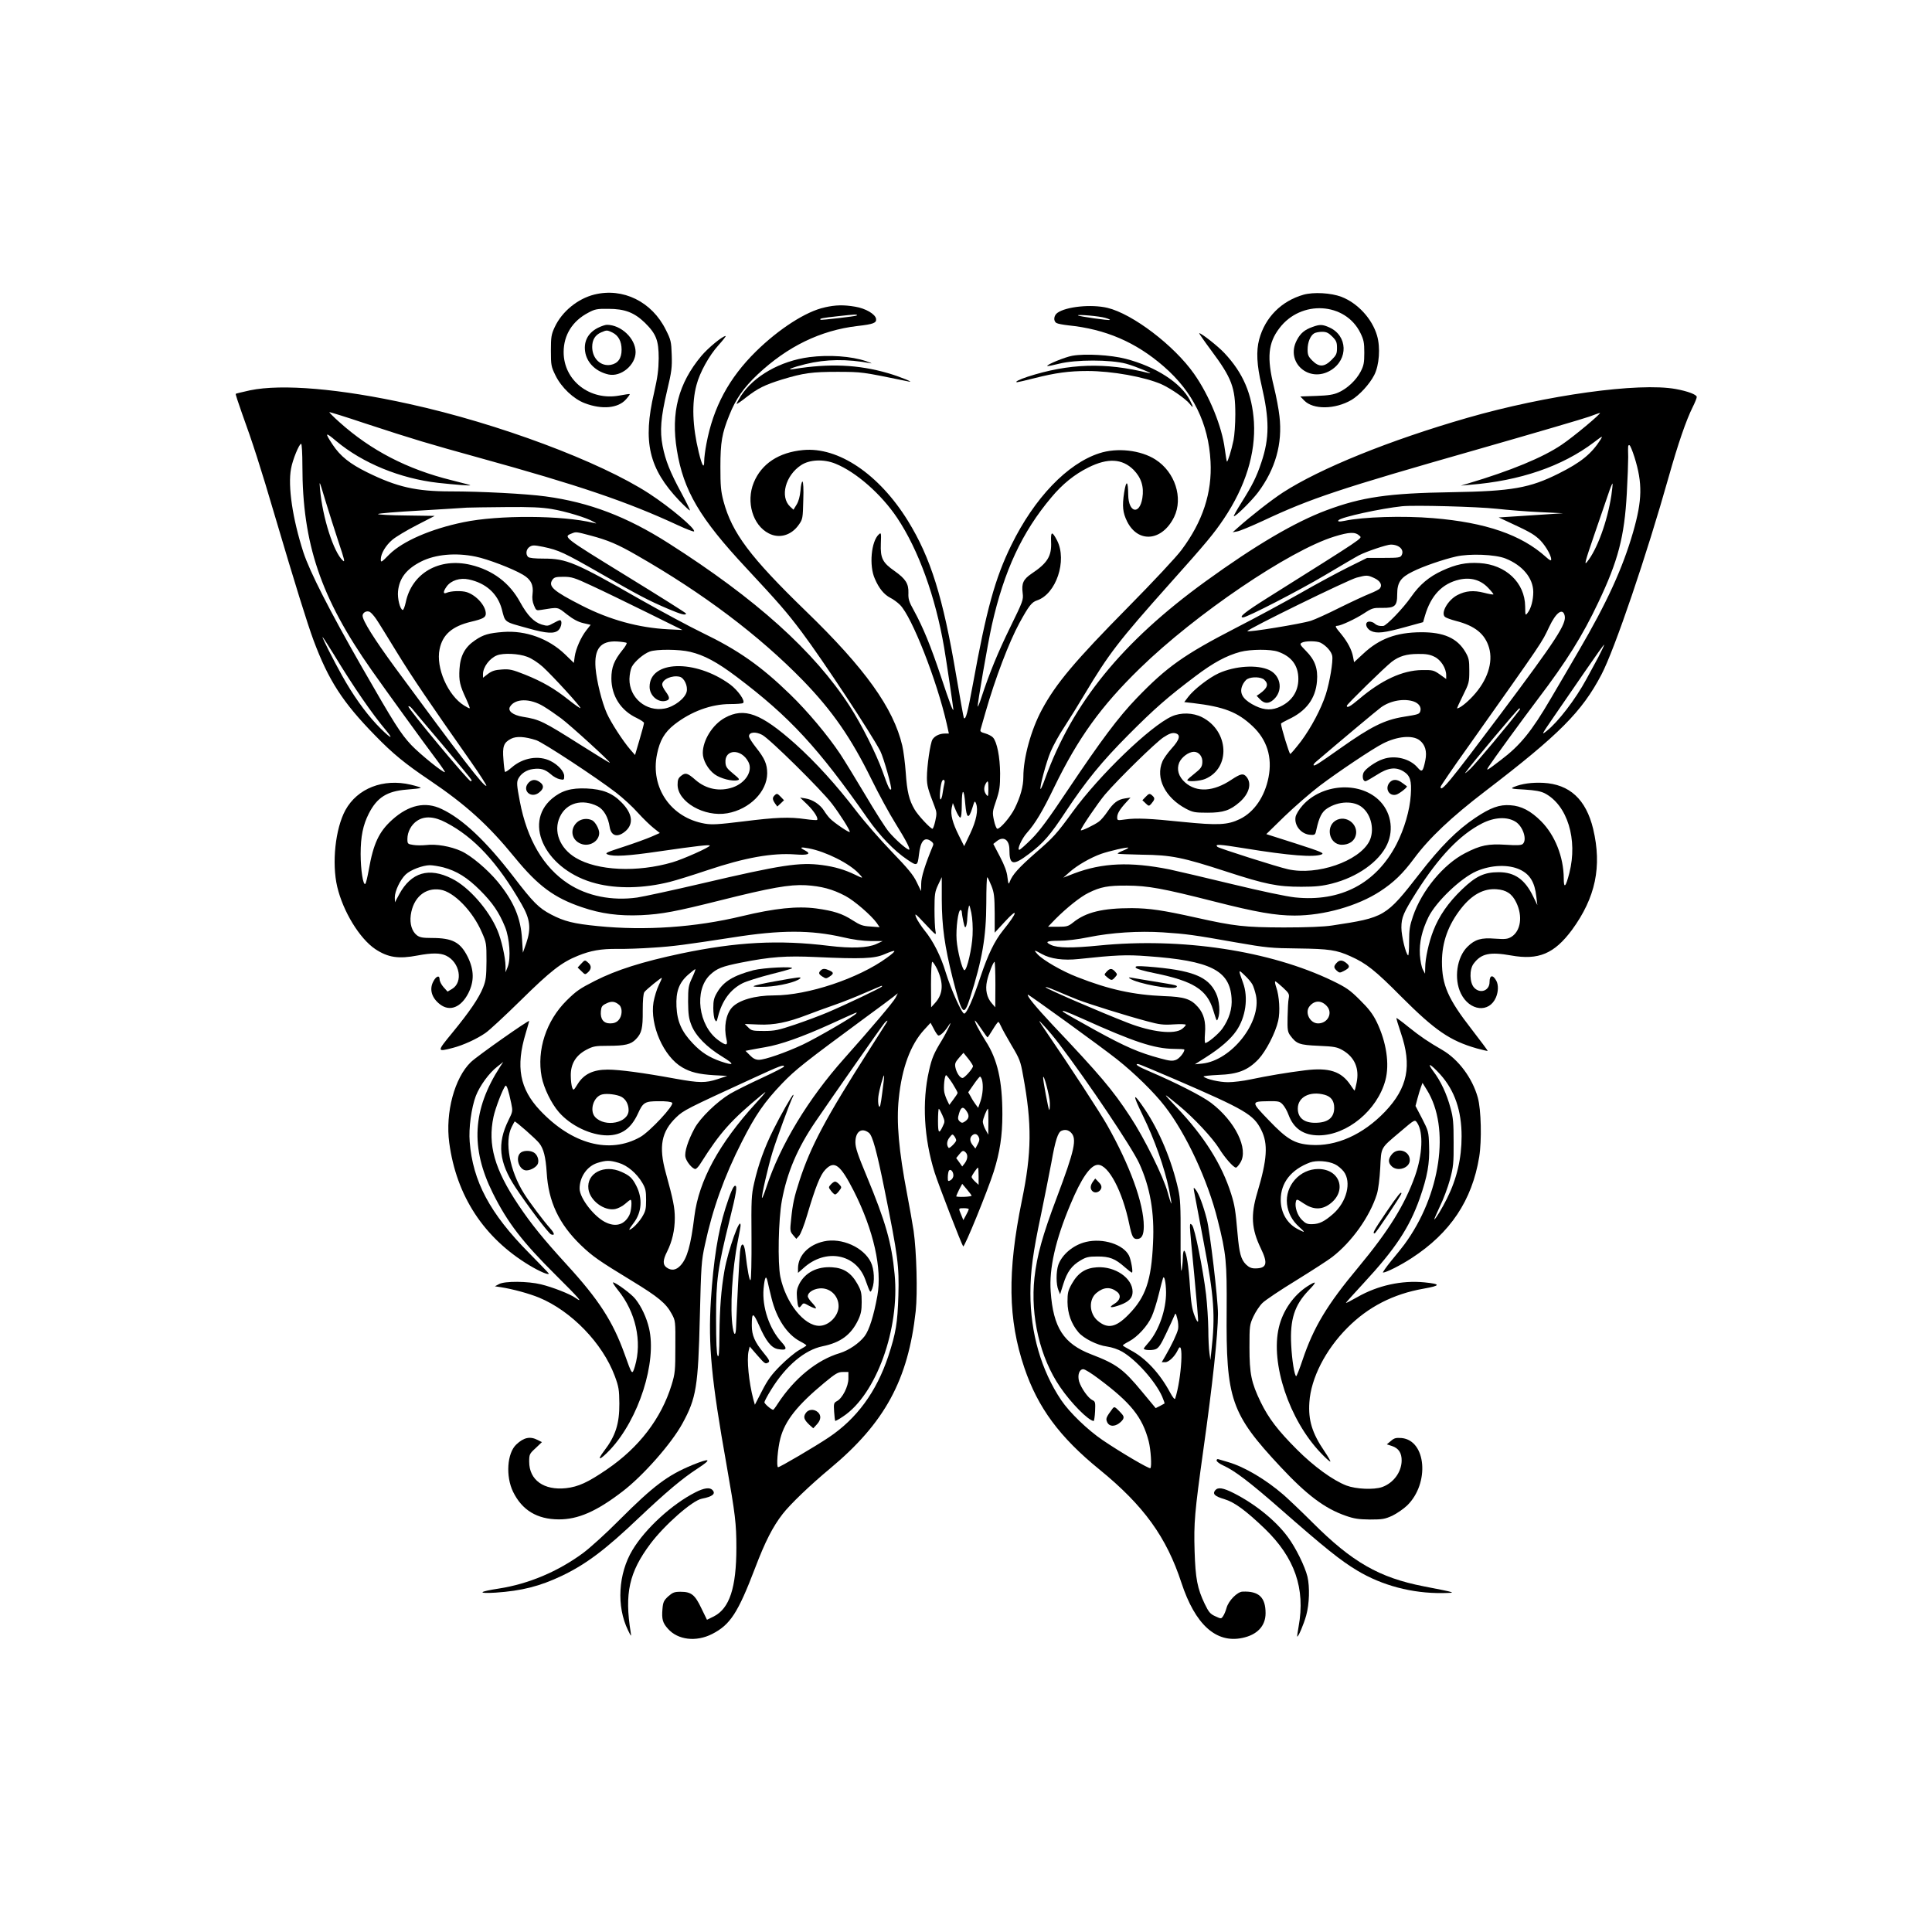 <?xml version="1.0" standalone="no"?>
<!DOCTYPE svg PUBLIC "-//W3C//DTD SVG 20010904//EN"
 "http://www.w3.org/TR/2001/REC-SVG-20010904/DTD/svg10.dtd">
<svg version="1.0" xmlns="http://www.w3.org/2000/svg"
 width="1380pt" height="1380pt" viewBox="0 0 1380 1380"
 preserveAspectRatio="xMidYMid meet">

<g transform="translate(0,1380) scale(0.1,-0.1)"
fill="#000000" stroke="none">
<path d="M4245 11696 c-119 -30 -231 -121 -283 -233 -24 -52 -27 -69 -27 -168
0 -104 2 -114 33 -177 42 -86 129 -168 209 -198 123 -47 238 -36 294 27 17 19
29 36 27 38 -2 2 -34 -3 -72 -10 -211 -40 -400 106 -400 310 0 122 63 223 177
282 46 25 63 28 142 27 118 0 185 -26 261 -99 81 -80 99 -126 99 -255 -1 -82
-8 -135 -33 -245 -82 -351 -38 -542 181 -772 39 -40 72 -71 75 -69 2 3 -25 58
-60 123 -81 149 -115 234 -135 337 -21 109 -13 204 32 396 33 137 36 167 33
256 -3 93 -6 107 -42 178 -99 201 -306 303 -511 252z"/>
<path d="M9311 11695 c-158 -45 -275 -162 -317 -320 -22 -82 -17 -184 17 -327
57 -245 57 -377 -1 -550 -35 -105 -64 -163 -142 -287 -32 -51 -57 -95 -55 -98
8 -8 127 109 173 170 124 166 176 348 153 544 -5 48 -23 143 -40 212 -51 206
-41 311 39 416 154 205 471 187 579 -33 24 -49 28 -69 28 -142 0 -72 -4 -92
-27 -136 -32 -60 -94 -119 -157 -147 -35 -16 -72 -22 -159 -25 l-114 -4 28
-29 c64 -66 220 -64 337 4 57 34 129 112 163 178 36 70 45 197 20 282 -35 120
-138 232 -255 277 -74 28 -198 35 -270 15z"/>
<path d="M5890 11604 c-132 -28 -326 -153 -490 -314 -193 -190 -305 -398 -354
-659 -9 -46 -16 -102 -16 -124 0 -59 -15 -36 -39 63 -45 185 -51 351 -16 480
23 89 90 210 156 283 33 37 57 67 52 67 -23 -1 -124 -84 -173 -142 -164 -196
-219 -405 -175 -674 47 -288 163 -486 496 -842 230 -247 288 -313 396 -457
148 -197 498 -728 561 -850 24 -48 85 -265 77 -273 -9 -10 -21 15 -61 128 -47
130 -149 333 -234 465 -255 394 -670 767 -1295 1165 -298 190 -566 292 -877
334 -137 19 -463 36 -678 36 -248 0 -384 31 -597 136 -124 61 -193 116 -247
198 -58 88 -54 93 25 26 189 -158 456 -268 729 -299 119 -13 234 -22 229 -17
-2 2 -62 18 -134 36 -316 78 -576 213 -800 414 -42 37 -74 70 -73 72 2 2 118
-34 258 -81 357 -117 442 -142 810 -244 714 -197 1059 -314 1423 -483 60 -28
111 -47 114 -44 16 16 -169 172 -321 271 -351 228 -1077 500 -1711 639 -496
110 -911 145 -1139 98 -54 -12 -100 -23 -102 -25 -3 -2 18 -64 44 -138 75
-206 133 -385 237 -739 143 -484 230 -763 274 -882 107 -287 208 -444 440
-681 127 -131 217 -204 388 -319 262 -177 420 -320 610 -553 166 -203 281
-288 479 -355 137 -47 266 -64 424 -57 148 7 247 26 566 106 358 90 494 114
609 108 112 -7 192 -28 284 -77 64 -34 184 -138 223 -192 l21 -31 -65 5 c-56
3 -74 10 -129 45 -72 47 -135 67 -259 84 -136 18 -297 1 -530 -55 -332 -80
-691 -105 -1030 -71 -173 17 -240 34 -332 82 -90 47 -128 85 -272 273 -195
253 -362 411 -511 481 -116 56 -235 30 -354 -77 -94 -85 -134 -169 -167 -358
-9 -50 -20 -95 -24 -99 -16 -17 -34 101 -34 213 0 125 17 207 58 288 59 116
130 161 272 172 52 4 96 9 99 12 3 3 -29 13 -71 23 -197 46 -381 -26 -467
-182 -72 -133 -98 -379 -58 -548 42 -177 160 -369 271 -444 92 -61 167 -72
303 -46 101 19 161 19 203 -1 99 -47 124 -190 43 -238 l-32 -19 -29 32 c-15
17 -28 42 -28 56 0 32 -25 23 -45 -16 -30 -56 -11 -118 48 -163 70 -54 150
-22 202 79 43 85 42 165 -3 258 -53 107 -109 137 -258 137 -66 0 -86 4 -107
20 -35 28 -51 81 -43 143 17 125 102 199 211 182 96 -14 232 -153 297 -305 32
-72 33 -80 33 -205 -1 -112 -4 -138 -24 -188 -30 -76 -97 -174 -220 -324 -112
-136 -112 -138 4 -108 73 19 168 62 232 106 27 18 140 123 253 234 212 209
291 271 408 318 91 37 164 50 282 49 58 -1 173 3 255 9 145 9 232 21 570 73
341 54 556 54 787 1 70 -17 142 -26 197 -27 l86 0 -45 -21 c-62 -28 -176 -33
-340 -13 -357 44 -658 28 -1055 -55 -278 -59 -461 -117 -615 -195 -110 -56
-133 -72 -203 -141 -146 -145 -214 -354 -178 -545 16 -81 69 -190 123 -252 84
-97 229 -166 347 -166 101 1 168 48 218 156 36 80 50 88 148 88 51 1 89 -4 96
-11 17 -17 -159 -206 -228 -245 -219 -123 -487 -52 -716 191 -145 154 -174
312 -102 550 14 47 25 86 25 88 0 11 -373 -251 -417 -294 -116 -112 -183 -360
-154 -576 51 -379 246 -678 572 -875 75 -45 139 -72 139 -59 0 2 -64 69 -142
148 -279 282 -401 511 -423 794 -8 95 12 243 44 327 28 72 94 163 152 208 l44
35 -23 -35 c-197 -305 -213 -578 -52 -902 105 -211 213 -351 453 -589 162
-161 198 -202 138 -160 -39 28 -164 77 -247 97 -94 23 -259 24 -299 2 l-30
-16 40 -6 c90 -14 205 -46 276 -75 231 -96 453 -326 540 -559 29 -78 32 -99
33 -197 1 -144 -27 -232 -109 -339 -57 -75 -30 -68 44 10 204 218 334 625 277
867 -18 76 -54 154 -98 209 -27 35 -140 118 -159 118 -5 0 11 -25 35 -55 127
-156 174 -368 121 -545 -20 -64 -19 -65 -74 89 -83 231 -183 387 -413 638
-167 183 -254 290 -345 426 -171 255 -220 431 -178 629 13 62 67 202 85 222 9
9 22 -31 42 -126 11 -54 11 -58 -20 -120 -82 -166 -68 -300 49 -478 82 -125
237 -330 255 -337 29 -11 26 7 -7 44 -45 50 -147 185 -186 248 -102 161 -141
372 -88 475 10 19 19 37 21 39 5 5 153 -125 176 -155 31 -39 46 -99 53 -208
12 -209 87 -369 246 -522 84 -80 126 -109 364 -254 187 -114 243 -160 283
-235 27 -49 27 -53 26 -235 0 -172 -2 -191 -27 -273 -74 -240 -233 -447 -462
-603 -136 -93 -204 -124 -292 -134 -158 -17 -263 58 -263 189 0 52 2 57 46 97
l45 43 -30 15 c-54 28 -99 19 -153 -32 -66 -62 -77 -227 -23 -338 64 -131 171
-196 325 -197 139 -1 271 57 456 199 146 111 350 342 428 485 100 182 113 265
125 764 9 362 11 399 36 512 54 254 138 490 265 739 97 191 160 282 285 413
98 102 162 152 600 475 88 64 175 129 194 144 l34 27 -16 -32 c-17 -32 -171
-214 -366 -433 -257 -288 -457 -618 -556 -918 -15 -46 -29 -81 -32 -79 -6 7
43 223 75 327 28 91 125 356 144 393 5 9 7 17 4 17 -7 0 -89 -143 -142 -250
-63 -126 -108 -251 -137 -380 -20 -87 -21 -120 -19 -392 1 -163 -2 -299 -7
-302 -8 -5 -22 69 -37 198 -9 74 -31 75 -38 4 -5 -47 -23 -396 -28 -535 -2
-66 -14 -68 -24 -6 -21 134 -4 418 37 622 10 51 19 99 19 107 0 75 -89 -175
-115 -321 -24 -138 -34 -268 -36 -457 -1 -134 -4 -168 -13 -152 -7 13 -11 98
-11 264 0 281 11 358 96 703 49 197 57 247 40 247 -13 0 -34 -51 -69 -160 -53
-167 -86 -373 -104 -657 -20 -321 3 -566 112 -1178 62 -353 70 -417 70 -590 0
-286 -49 -434 -161 -491 l-49 -24 -40 82 c-46 97 -72 118 -149 118 -44 0 -56
-5 -88 -33 -31 -29 -37 -41 -41 -90 -6 -72 1 -99 39 -141 70 -80 201 -96 315
-38 130 66 185 150 309 475 70 184 125 292 195 382 54 70 198 208 340 326 390
325 557 632 611 1124 14 133 6 425 -15 573 -9 56 -29 173 -46 260 -60 314 -78
516 -60 685 22 219 84 385 181 491 l46 50 22 -41 c11 -23 26 -45 32 -49 12 -7
48 27 76 72 34 53 -10 -42 -50 -108 -56 -91 -71 -127 -91 -216 -51 -223 -36
-484 40 -727 27 -86 193 -515 204 -528 9 -10 175 398 218 533 44 140 62 256
62 410 0 240 -35 393 -119 523 -45 71 -85 147 -76 147 2 0 23 -27 45 -60 22
-33 42 -60 44 -60 2 0 19 25 37 55 18 30 36 55 40 55 4 0 12 -14 19 -30 7 -17
41 -78 75 -136 58 -97 65 -114 83 -217 64 -345 62 -551 -9 -894 -104 -508 -99
-848 18 -1193 96 -284 251 -495 538 -728 315 -257 477 -481 584 -808 98 -298
247 -433 434 -394 107 22 167 85 167 177 0 113 -48 159 -164 154 -38 -1 -101
-65 -115 -117 -6 -22 -17 -48 -25 -59 -13 -19 -14 -19 -55 0 -36 16 -47 29
-76 89 -52 109 -66 180 -72 377 -6 203 0 273 62 719 66 466 105 830 105 975 0
105 -57 589 -80 677 -26 100 -57 182 -79 210 -18 22 -18 21 -5 -47 7 -39 36
-189 63 -334 73 -381 83 -518 54 -771 l-7 -65 -7 50 c-4 28 -8 104 -8 170 -1
66 -8 178 -16 248 -21 177 -81 477 -100 496 -13 14 -15 12 -15 -17 0 -18 14
-172 31 -343 16 -171 29 -318 27 -327 -2 -10 -14 9 -26 42 -17 44 -25 94 -32
205 -10 151 -25 247 -41 257 -5 3 -10 -20 -10 -53 -1 -32 -5 -71 -9 -88 -5
-17 -8 87 -7 235 1 222 -2 278 -17 345 -46 205 -134 416 -239 572 -86 127 -91
113 -14 -45 82 -166 156 -375 187 -527 11 -54 19 -100 17 -102 -2 -2 -14 34
-26 79 -29 109 -168 391 -269 543 -124 190 -217 299 -555 656 -118 126 -184
206 -175 214 4 4 529 -376 637 -462 126 -100 266 -237 342 -336 152 -196 307
-529 377 -812 61 -241 66 -299 64 -645 -5 -637 30 -738 386 -1119 186 -199
314 -296 464 -348 59 -21 92 -26 173 -27 89 0 107 3 160 27 33 16 81 49 107
74 161 158 136 464 -40 481 -41 3 -53 0 -77 -21 l-29 -24 37 -12 c48 -16 70
-50 69 -106 -2 -82 -59 -158 -139 -187 -60 -21 -188 -15 -256 11 -98 38 -233
137 -352 256 -136 136 -203 223 -260 340 -67 139 -80 202 -80 390 0 155 1 162
28 221 16 34 45 78 65 97 20 20 129 93 242 162 113 70 228 144 256 166 140
108 269 289 319 449 10 32 20 110 24 187 8 152 -1 137 141 257 108 92 106 91
124 64 44 -68 37 -226 -16 -377 -73 -206 -189 -393 -405 -653 -223 -267 -320
-428 -399 -663 -21 -63 -42 -115 -45 -115 -12 0 -31 116 -36 225 -9 179 23
281 123 386 63 65 61 74 -7 31 -99 -64 -176 -174 -204 -294 -61 -257 74 -660
298 -895 33 -35 64 -63 69 -63 5 0 -14 33 -41 73 -88 129 -117 222 -108 351
11 171 115 375 272 532 148 149 327 241 544 279 123 22 125 33 6 45 -162 16
-334 -22 -479 -105 -44 -25 -81 -44 -82 -42 -2 1 56 65 127 142 225 243 326
395 400 604 55 157 72 252 67 377 -3 101 -5 106 -50 194 l-47 90 14 53 c7 28
19 65 25 82 l11 30 31 -50 c169 -270 99 -752 -161 -1105 -14 -19 -56 -72 -94
-117 -37 -46 -63 -83 -58 -83 23 0 126 52 204 103 277 180 432 412 483 723 19
118 14 338 -10 424 -39 140 -138 272 -252 339 -102 59 -157 96 -243 165 -45
37 -85 66 -86 64 -2 -2 12 -49 31 -105 81 -236 49 -394 -113 -564 -157 -164
-349 -250 -532 -237 -114 8 -168 40 -298 176 -128 133 -128 134 -2 136 71 1
81 -1 102 -24 13 -14 32 -47 41 -73 37 -99 107 -147 217 -147 202 1 418 180
475 394 31 115 7 273 -62 416 -28 57 -57 95 -120 157 -71 71 -97 89 -196 137
-446 215 -1078 311 -1668 252 -191 -19 -295 -18 -342 4 -47 22 -32 30 57 30
52 0 135 10 208 25 167 34 362 46 534 35 167 -11 219 -18 523 -72 217 -38 251
-41 442 -43 223 -3 276 -11 375 -56 112 -50 176 -100 363 -289 241 -241 347
-314 539 -369 41 -11 76 -19 78 -18 1 2 -51 72 -116 156 -168 216 -211 315
-211 481 0 140 45 264 137 381 77 98 161 144 253 137 70 -5 111 -32 141 -95
47 -97 32 -203 -35 -245 -27 -16 -42 -18 -117 -13 -98 8 -143 -5 -196 -57 -77
-75 -99 -229 -48 -334 62 -127 203 -142 251 -28 17 41 18 88 3 117 -25 47 -49
43 -49 -8 0 -62 -67 -86 -110 -40 -33 35 -35 130 -4 171 54 73 116 86 268 59
196 -35 308 12 435 183 168 230 215 452 151 721 -51 211 -168 319 -356 329
-81 4 -154 -6 -209 -29 -28 -12 -21 -14 75 -19 78 -5 115 -12 145 -27 161 -85
236 -329 175 -569 -26 -102 -40 -115 -40 -38 -1 153 -63 309 -162 408 -74 74
-141 109 -219 114 -78 6 -142 -17 -251 -90 -130 -87 -248 -205 -399 -400 -240
-308 -247 -312 -624 -369 -59 -9 -178 -14 -345 -14 -280 1 -352 9 -625 70
-238 53 -332 67 -460 68 -210 0 -328 -29 -419 -102 -35 -28 -45 -31 -110 -31
l-70 0 54 56 c79 79 177 158 235 186 86 43 141 53 275 52 151 -1 251 -19 625
-114 298 -76 437 -100 572 -100 209 0 450 68 611 173 98 64 162 126 243 235
108 146 267 296 509 481 528 404 690 567 829 832 95 181 324 856 481 1414 66
234 124 403 171 497 16 32 29 64 29 72 0 17 -63 41 -150 57 -264 48 -923 -43
-1489 -206 -555 -160 -1049 -360 -1317 -533 -80 -52 -230 -169 -324 -253 l-35
-31 33 6 c18 3 100 37 182 75 345 162 547 229 1535 511 402 115 760 220 798
234 37 14 71 26 75 26 15 0 -189 -171 -273 -227 -134 -91 -364 -186 -670 -277
l-50 -15 65 6 c357 28 659 132 885 303 63 48 66 49 48 20 -65 -102 -140 -163
-298 -242 -207 -104 -334 -127 -765 -134 -454 -7 -643 -35 -895 -129 -227 -85
-509 -251 -865 -509 -595 -432 -948 -865 -1145 -1409 -15 -42 -30 -76 -32 -73
-9 8 41 195 72 267 18 43 61 121 97 175 36 55 102 162 148 239 170 284 240
376 605 785 262 293 315 357 387 464 155 231 228 468 215 691 -13 200 -77 351
-212 494 -45 48 -163 141 -179 141 -3 0 35 -55 84 -121 149 -200 174 -266 174
-459 0 -69 -6 -152 -13 -185 -15 -73 -42 -158 -47 -152 -2 2 -9 42 -15 88 -20
161 -110 383 -220 539 -143 203 -439 428 -619 471 -115 27 -294 9 -357 -36
-27 -19 -30 -61 -5 -73 9 -5 46 -12 82 -16 267 -27 483 -120 682 -293 209
-181 321 -408 335 -680 12 -222 -56 -429 -207 -631 -35 -48 -206 -231 -380
-407 -382 -387 -517 -547 -618 -735 -77 -143 -132 -343 -132 -479 0 -68 -21
-143 -62 -226 -30 -60 -102 -145 -124 -145 -6 0 -17 27 -24 60 -12 57 -11 64
16 142 24 72 28 98 28 193 -1 117 -22 225 -51 257 -9 10 -34 23 -55 29 -30 8
-38 14 -34 27 3 9 18 64 35 122 70 245 169 504 243 640 67 122 87 148 125 161
137 45 217 284 144 428 -36 69 -46 67 -43 -9 5 -102 -25 -152 -141 -229 -57
-39 -71 -68 -62 -137 6 -49 3 -57 -89 -245 -87 -178 -147 -323 -206 -502 -12
-38 -24 -67 -26 -64 -5 5 72 452 101 582 88 390 216 664 425 912 79 95 166
165 265 214 139 69 241 63 322 -17 55 -56 76 -121 63 -202 -20 -123 -99 -105
-101 23 -1 102 -14 110 -29 17 -15 -98 -10 -144 21 -207 79 -158 251 -141 336
32 66 137 6 321 -133 410 -106 68 -275 87 -402 45 -228 -74 -463 -319 -628
-656 -116 -236 -178 -462 -274 -991 -39 -211 -51 -257 -65 -244 -2 3 -27 140
-55 305 -94 558 -182 840 -345 1104 -206 333 -497 529 -748 505 -174 -16 -298
-98 -353 -233 -56 -137 -7 -304 107 -362 76 -40 163 -14 216 63 27 38 28 47
31 174 3 81 0 133 -6 133 -5 0 -12 -29 -14 -64 -4 -42 -13 -77 -28 -101 l-22
-36 -24 22 c-74 70 -34 222 78 296 60 40 161 45 245 11 149 -60 329 -219 442
-388 152 -228 273 -562 335 -925 16 -94 66 -432 66 -443 -1 -19 -25 43 -88
233 -74 222 -128 353 -194 474 -35 62 -41 83 -39 125 2 67 -20 101 -99 157
-86 60 -102 92 -98 196 3 76 2 81 -14 66 -55 -49 -71 -224 -29 -317 30 -70 66
-113 110 -136 21 -10 53 -34 70 -51 85 -85 264 -541 334 -851 l15 -68 -29 0
c-37 0 -72 -17 -88 -42 -16 -25 -40 -191 -40 -273 0 -56 7 -82 55 -206 16 -41
16 -53 5 -103 -7 -31 -16 -56 -20 -56 -14 0 -104 96 -128 138 -39 66 -54 127
-63 262 -5 69 -16 156 -25 194 -63 268 -266 552 -689 961 -398 386 -527 558
-588 785 -19 72 -22 110 -22 245 0 175 11 240 64 370 45 114 103 197 203 291
212 199 448 314 711 345 115 13 138 22 134 51 -5 34 -75 75 -149 87 -83 14
-139 13 -219 -5z m229 -58 c-6 -5 -253 -34 -258 -30 -10 9 10 13 129 26 115
13 140 14 129 4z m1774 -16 c22 -6 37 -13 35 -15 -5 -6 -222 25 -228 32 -8 9
152 -5 193 -17z m-5733 -1057 c0 -556 131 -943 493 -1458 109 -155 373 -519
455 -628 41 -54 72 -100 70 -102 -9 -9 -178 128 -240 193 -76 81 -121 152
-356 562 -226 395 -369 675 -415 815 -77 239 -112 472 -88 598 11 63 58 177
72 177 5 0 9 -71 9 -157z m9515 61 c58 -186 56 -305 -10 -535 -75 -259 -187
-504 -389 -849 -59 -102 -149 -255 -199 -340 -138 -236 -218 -334 -357 -439
-102 -78 -109 -82 -86 -46 37 56 229 320 352 483 203 267 319 453 430 688 142
298 187 470 204 779 6 105 10 222 10 260 -2 87 -2 85 9 85 5 0 21 -39 36 -86z
m-9256 -608 c42 -125 47 -146 30 -130 -66 59 -145 307 -163 509 -6 68 -6 66
38 -80 25 -82 68 -217 95 -299z m9091 337 c-29 -189 -103 -391 -175 -478 -20
-25 -12 7 51 190 42 121 88 255 102 297 14 43 28 76 30 74 2 -3 -2 -40 -8 -83z
m-820 -97 c80 -9 219 -20 310 -24 l165 -8 -105 -7 c-58 -4 -161 -11 -230 -15
l-125 -8 60 -28 c151 -70 183 -87 223 -122 42 -36 92 -117 92 -150 0 -12 -10
-7 -38 18 -175 158 -430 246 -805 277 -215 18 -502 9 -632 -19 -38 -8 -55 -6
-43 5 22 22 301 83 453 99 89 9 538 -3 675 -18z m-6749 -2 c97 -16 250 -62
297 -90 27 -15 27 -15 2 -9 -225 55 -679 57 -929 5 -234 -48 -435 -136 -530
-230 -57 -58 -61 -60 -61 -35 0 40 35 99 82 139 23 20 101 67 173 104 l130 67
-202 3 c-112 1 -203 6 -203 10 0 5 134 16 298 25 163 10 315 19 337 21 22 1
146 3 276 4 175 2 260 -2 330 -14z m276 -189 c125 -33 196 -63 331 -141 474
-271 873 -572 1188 -895 210 -217 343 -409 489 -706 52 -106 129 -247 171
-314 78 -125 113 -194 95 -188 -23 8 -98 75 -141 126 -25 29 -101 149 -170
266 -69 116 -150 248 -179 292 -89 133 -232 304 -357 425 -210 204 -372 317
-627 440 -89 43 -290 151 -447 240 -462 264 -523 290 -687 290 -64 0 -103 4
-111 12 -19 19 -14 56 11 72 20 13 31 13 97 0 113 -24 147 -40 411 -191 272
-156 340 -192 481 -252 94 -40 128 -49 128 -33 0 4 -194 126 -430 271 -450
277 -449 276 -385 301 29 12 31 12 132 -15z m5495 -3 c19 -18 41 -3 -664 -446
-154 -97 -203 -136 -169 -136 29 0 406 195 586 302 116 69 225 133 243 142 52
27 198 76 226 76 61 0 99 -38 77 -77 -8 -16 -25 -18 -128 -18 l-118 0 -135
-67 c-74 -37 -227 -119 -340 -184 -113 -64 -321 -177 -464 -250 -370 -191
-492 -278 -706 -500 -132 -137 -255 -302 -491 -654 -138 -207 -202 -294 -260
-352 -43 -43 -82 -78 -88 -78 -19 0 18 81 55 122 58 65 111 153 194 325 171
352 334 578 611 848 399 389 1069 843 1389 942 110 34 151 35 182 5z m-6314
-148 c84 -17 263 -85 337 -129 57 -33 77 -74 69 -137 -4 -29 -1 -56 10 -82 15
-37 17 -38 53 -32 125 20 113 22 183 -33 45 -35 81 -54 117 -62 l52 -12 -30
-38 c-39 -49 -76 -133 -84 -189 l-6 -45 -64 62 c-117 112 -280 171 -440 159
-103 -8 -143 -19 -201 -59 -73 -49 -106 -110 -112 -206 -5 -84 2 -116 49 -216
15 -33 26 -61 24 -64 -2 -2 -20 7 -39 19 -117 72 -204 271 -176 403 21 104 90
164 225 196 85 20 105 31 105 58 0 55 -66 130 -135 153 -37 12 -113 10 -147
-5 -24 -10 -23 10 2 45 31 44 96 65 159 51 122 -26 205 -101 235 -211 26 -100
12 -89 192 -139 131 -37 186 -39 214 -11 21 21 28 70 9 70 -5 0 -27 -10 -48
-22 -35 -20 -42 -21 -82 -9 -55 17 -102 65 -154 160 -75 138 -195 228 -352
266 -226 54 -422 -59 -465 -268 -7 -31 -16 -56 -22 -54 -19 6 -38 82 -33 133
9 94 60 160 165 213 101 51 246 65 390 35z m7355 -13 c121 -48 198 -139 199
-239 0 -58 -16 -119 -40 -149 -17 -22 -17 -21 -18 46 -2 169 -138 298 -326
309 -97 6 -168 -9 -266 -54 -94 -43 -162 -100 -223 -188 -57 -82 -176 -205
-198 -207 -28 -2 -46 3 -62 17 -8 8 -25 14 -37 14 -36 0 -29 -46 10 -66 41
-21 95 -15 253 29 l120 33 13 45 c43 147 124 231 246 259 81 18 151 -2 204
-57 24 -25 42 -47 39 -49 -2 -2 -33 3 -67 12 -74 19 -131 14 -189 -16 -69 -35
-123 -130 -89 -157 7 -6 42 -19 77 -28 137 -35 208 -93 237 -191 31 -106 -12
-235 -114 -345 -45 -49 -96 -89 -115 -89 -1 0 17 41 42 91 44 88 46 96 46 178
0 76 -3 91 -28 134 -58 99 -155 142 -317 141 -176 -1 -298 -46 -413 -154 l-65
-60 -7 37 c-9 51 -40 109 -86 165 -42 50 -46 58 -26 58 25 1 129 49 190 89 58
38 67 40 130 39 91 -1 107 13 107 97 0 84 24 120 110 162 75 38 219 87 311
108 97 22 278 15 352 -14z m-937 -140 c43 -20 60 -50 40 -74 -6 -8 -38 -24
-71 -37 -33 -13 -130 -58 -215 -100 -85 -43 -178 -85 -206 -94 -68 -22 -454
-85 -454 -74 0 14 719 366 780 382 72 19 78 19 126 -3z m-5589 -55 c76 -35
253 -121 393 -190 l255 -126 -102 5 c-211 11 -417 67 -618 170 -204 104 -241
137 -209 184 13 18 25 21 79 21 58 0 78 -6 202 -64z m-1539 -239 c16 -23 81
-129 146 -235 109 -178 236 -365 529 -782 63 -90 113 -168 111 -172 -11 -18
-182 204 -653 845 -148 202 -231 334 -231 369 0 23 30 39 52 27 9 -5 30 -28
46 -52z m8488 27 c15 -59 -56 -168 -458 -705 -369 -492 -428 -563 -428 -519 0
5 88 135 197 287 548 775 522 736 579 856 48 102 96 137 110 81z m-8790 -281
c139 -229 268 -417 373 -542 66 -79 17 -46 -71 47 -82 88 -169 210 -245 347
-61 109 -145 275 -139 275 2 0 39 -57 82 -127z m2090 85 c3 -4 -9 -26 -29 -50
-61 -76 -80 -124 -80 -205 1 -125 68 -229 182 -282 28 -14 51 -29 51 -35 0 -6
-14 -60 -32 -120 l-32 -109 -34 39 c-52 60 -139 194 -168 260 -35 79 -72 228
-80 322 -11 138 36 196 153 190 34 -2 65 -7 69 -10z m4957 1 c40 -21 77 -62
83 -94 7 -39 -18 -187 -46 -275 -34 -105 -105 -238 -177 -335 -38 -49 -72 -90
-77 -90 -7 0 -65 189 -66 216 0 3 23 16 52 30 128 59 195 149 205 273 8 90
-15 153 -78 216 -43 44 -47 50 -31 59 23 14 108 14 135 0z m1982 -106 c-26
-48 -63 -117 -83 -153 -79 -146 -203 -307 -284 -371 -40 -32 -38 -28 47 96 50
72 151 219 225 327 74 108 136 195 138 193 2 -2 -18 -43 -43 -92z m-6485 41
c98 -23 192 -73 330 -177 382 -288 584 -507 940 -1017 85 -121 188 -228 279
-289 72 -49 75 -48 85 35 11 96 38 128 83 98 17 -11 22 -21 18 -32 -58 -140
-85 -227 -85 -274 l-1 -53 -31 64 c-24 51 -64 99 -177 216 -80 83 -194 213
-253 290 -143 187 -292 351 -438 482 -245 218 -363 262 -502 186 -88 -48 -158
-160 -158 -252 0 -51 37 -117 85 -152 41 -30 126 -52 163 -42 18 4 14 10 -31
47 -43 35 -53 48 -55 78 -8 99 114 103 164 5 33 -64 -20 -149 -112 -181 -94
-32 -190 -13 -266 53 -57 50 -72 54 -102 30 -21 -16 -26 -29 -26 -64 0 -123
191 -233 355 -204 159 28 284 154 285 285 0 66 -18 107 -80 185 -27 34 -50 70
-50 80 0 30 47 35 94 10 53 -27 424 -394 498 -491 58 -76 128 -187 128 -202 0
-11 -112 65 -141 95 -12 12 -32 38 -44 58 -29 44 -81 78 -132 86 l-38 6 53
-51 c47 -46 80 -98 68 -109 -2 -2 -39 0 -81 6 -118 17 -212 13 -444 -16 -181
-22 -225 -25 -277 -16 -242 42 -390 257 -341 496 20 99 54 156 123 211 120 94
264 147 399 147 44 0 86 3 92 7 20 13 -36 92 -93 134 -249 181 -574 171 -574
-18 0 -64 63 -117 119 -99 27 8 26 24 -4 65 -14 19 -25 41 -25 50 0 38 71 69
125 56 32 -8 59 -65 50 -106 -11 -48 -88 -108 -158 -121 -132 -24 -252 76
-251 211 1 31 8 69 17 87 21 39 84 93 128 109 48 18 212 17 289 -2z m4199 1
c97 -34 145 -99 145 -195 0 -95 -54 -169 -148 -205 -58 -22 -114 -14 -184 26
-68 39 -90 81 -68 133 8 19 24 40 36 46 33 18 98 15 120 -5 34 -31 24 -60 -32
-100 l-22 -15 24 -25 c34 -36 71 -33 109 10 56 64 35 162 -43 199 -85 40 -244
30 -361 -23 -70 -32 -178 -116 -218 -169 l-28 -37 63 -7 c220 -26 318 -64 425
-165 103 -97 142 -221 114 -365 -27 -138 -102 -248 -204 -298 -88 -43 -158
-46 -407 -21 -240 25 -333 29 -412 18 -56 -8 -58 -8 -58 15 0 26 18 57 64 107
l31 34 -40 -6 c-51 -8 -82 -31 -125 -95 -19 -28 -46 -60 -60 -70 -33 -25 -130
-71 -130 -62 0 15 124 197 173 255 96 112 362 372 417 408 41 27 62 34 83 30
43 -9 35 -44 -24 -109 -28 -31 -58 -73 -66 -93 -51 -119 20 -259 169 -338 48
-25 63 -28 153 -28 113 0 161 16 230 76 69 61 88 135 47 182 -22 25 -40 21
-107 -23 -127 -85 -247 -92 -330 -19 -47 42 -62 93 -42 142 17 39 68 77 105
77 36 0 64 -35 60 -78 -2 -30 -12 -43 -55 -77 -28 -22 -52 -43 -52 -47 -2 -14
89 -8 127 8 184 77 171 343 -22 441 -65 33 -151 35 -216 6 -153 -69 -516 -418
-709 -683 -115 -158 -136 -181 -263 -291 -122 -107 -167 -157 -186 -208 -7
-21 -10 -16 -16 33 -4 40 -21 85 -54 148 l-47 90 24 19 c48 39 91 12 91 -60 0
-111 25 -117 139 -31 105 79 152 134 264 304 145 219 257 356 447 547 187 188
282 271 480 420 127 96 220 146 320 173 73 19 216 20 269 1z m-5364 -36 c33
-12 77 -41 112 -72 72 -66 275 -288 269 -295 -3 -2 -40 24 -83 58 -103 82
-186 130 -312 181 -91 36 -111 41 -166 37 -49 -3 -70 -10 -99 -31 l-36 -28 0
26 c0 50 47 113 100 134 45 18 155 13 215 -10z m6481 0 c46 -22 84 -82 84
-132 l0 -27 -46 33 c-43 30 -51 32 -127 31 -139 -2 -289 -71 -450 -208 -63
-53 -87 -66 -87 -47 0 10 272 276 321 314 53 40 105 56 188 56 56 1 85 -4 117
-20z m-6364 -354 c35 -21 91 -60 126 -86 66 -49 353 -311 348 -317 -2 -2 -95
55 -207 126 -269 170 -294 183 -414 202 -72 12 -110 42 -92 72 36 60 143 61
239 3z m6217 34 c36 -13 55 -41 46 -69 -7 -21 -12 -23 -119 -40 -137 -22 -233
-70 -451 -224 -160 -113 -185 -129 -192 -122 -3 3 4 13 15 23 180 154 442 373
467 391 67 48 164 65 234 41z m-6935 -312 c110 -131 203 -243 204 -248 2 -5
-1 -9 -6 -9 -16 0 -451 523 -445 534 4 5 15 -2 26 -15 10 -13 110 -131 221
-262z m7689 251 c-70 -94 -313 -384 -349 -418 -26 -25 -43 -38 -38 -30 38 55
377 460 386 460 7 0 7 -4 1 -12z m-7023 -215 c49 -16 431 -267 571 -375 48
-37 118 -101 155 -143 38 -42 89 -91 113 -110 l44 -35 -59 -26 c-32 -14 -122
-47 -199 -72 -123 -40 -137 -46 -115 -55 42 -17 147 -11 370 22 269 39 360 49
360 41 0 -12 -191 -97 -266 -119 -252 -74 -537 -61 -692 32 -114 68 -161 189
-113 292 46 100 159 132 270 76 43 -23 75 -76 86 -149 11 -67 60 -77 117 -25
55 52 44 124 -32 201 -65 67 -135 95 -250 100 -112 5 -180 -16 -248 -73 -211
-181 -37 -515 314 -605 154 -40 341 -36 529 11 44 11 166 49 270 84 265 89
461 124 625 112 91 -7 118 3 71 28 -44 22 -35 27 27 15 121 -23 289 -107 356
-179 35 -37 33 -38 -24 -10 -76 37 -148 58 -238 70 -161 21 -289 2 -857 -131
-209 -49 -418 -94 -464 -101 -179 -25 -356 10 -492 99 -177 116 -294 315 -346
588 -22 115 -23 135 -12 160 19 38 59 65 107 71 55 7 85 -2 126 -37 18 -17 48
-33 65 -36 29 -6 31 -5 31 23 0 32 -43 80 -97 107 -85 43 -198 24 -278 -46
-24 -21 -46 -35 -48 -31 -3 5 -8 44 -11 88 -8 94 2 121 54 148 39 20 99 16
180 -10z m6309 0 c41 -31 55 -80 42 -144 -17 -82 -24 -88 -55 -52 -54 64 -161
91 -247 61 -52 -17 -126 -69 -139 -96 -12 -27 -5 -62 13 -62 7 0 43 21 81 45
80 52 135 59 191 25 48 -30 59 -66 52 -168 -7 -110 -46 -242 -102 -352 -146
-281 -399 -414 -725 -380 -64 7 -239 44 -450 95 -190 46 -391 93 -447 105
-280 56 -480 47 -681 -29 l-77 -30 45 40 c55 49 150 103 225 130 61 21 187 50
194 44 2 -2 -15 -12 -38 -21 -23 -9 -40 -19 -37 -22 3 -2 81 -5 173 -7 209 -2
291 -19 601 -120 282 -92 368 -109 537 -109 102 0 149 5 220 23 181 46 336
156 393 279 51 110 25 240 -63 321 -142 131 -403 111 -540 -41 -26 -29 -47
-64 -51 -83 -11 -62 41 -125 107 -128 32 -2 34 0 42 38 19 87 39 126 76 150
82 54 193 57 252 7 66 -54 88 -165 50 -241 -74 -143 -374 -247 -581 -200 -74
16 -494 150 -504 160 -22 21 12 19 191 -10 325 -53 498 -66 553 -44 21 9 -2
19 -185 78 l-210 67 130 127 c72 69 184 167 251 218 128 97 380 266 452 302
102 52 210 62 261 24z m-3393 -308 c-4 -14 -9 -45 -13 -70 -3 -25 -10 -45 -15
-45 -9 0 -4 80 8 123 8 27 27 20 20 -8z m314 -42 c-1 -53 -2 -56 -15 -39 -18
23 -19 50 -5 77 17 30 20 23 20 -38z m-165 -108 c9 -102 24 -110 50 -27 16 53
18 55 27 32 17 -45 2 -121 -42 -214 l-43 -90 -38 76 c-45 90 -61 150 -51 198
l8 34 21 -52 c12 -29 27 -52 32 -52 7 0 11 35 11 96 0 117 16 116 25 -1z
m-3710 -130 c202 -105 370 -286 541 -584 61 -106 69 -172 33 -278 l-24 -68 -6
95 c-9 154 -59 271 -174 412 -73 88 -190 187 -261 219 -75 34 -179 52 -250 43
-29 -3 -71 -3 -93 1 -39 6 -41 8 -41 43 0 50 28 102 69 129 53 36 123 32 206
-12z m7638 7 c55 -32 88 -132 53 -161 -11 -9 -44 -10 -119 -5 -127 8 -182 -3
-292 -60 -154 -79 -309 -266 -372 -450 -23 -67 -28 -98 -28 -182 0 -56 -3
-100 -7 -98 -17 10 -48 140 -48 198 0 74 15 107 108 255 161 253 310 409 469
490 87 44 176 49 236 13z m-7658 -327 c98 -26 173 -73 265 -165 89 -89 135
-157 178 -262 32 -80 42 -222 19 -283 l-16 -40 0 43 c-1 64 -29 189 -58 257
-61 146 -205 310 -325 369 -164 83 -291 45 -376 -111 l-31 -58 -1 35 c0 45 39
127 78 164 35 33 120 65 172 66 20 0 62 -7 95 -15z m7693 -17 c71 -34 105 -91
116 -194 l7 -59 -29 60 c-59 123 -132 175 -247 175 -103 0 -163 -28 -262 -123
-98 -94 -164 -189 -205 -295 -32 -81 -58 -199 -58 -265 l-1 -42 -16 30 c-9 17
-18 62 -21 105 -5 89 15 174 61 269 55 111 231 279 343 328 106 46 230 50 312
11z m-3776 -116 c19 -49 22 -75 23 -196 l0 -138 72 78 c101 110 92 67 -12 -61
-61 -76 -107 -171 -160 -328 -54 -163 -100 -267 -118 -267 -17 0 -94 172 -132
295 -34 114 -90 225 -150 298 -25 31 -53 74 -61 94 -13 34 -7 30 65 -47 77
-82 80 -84 73 -50 -4 19 -7 89 -7 155 0 108 3 126 26 175 l26 55 0 -160 c1
-195 20 -331 78 -563 68 -265 79 -278 124 -140 87 273 115 435 116 675 0 105
3 189 7 187 4 -2 17 -30 30 -62z m-135 -352 c-4 -93 -40 -250 -58 -250 -15 0
-50 135 -56 216 -6 83 11 214 28 214 5 0 9 -7 9 -15 0 -7 5 -38 11 -67 9 -42
13 -49 20 -33 4 11 8 36 8 56 1 20 4 52 8 70 6 32 7 31 21 -31 8 -40 12 -101
9 -160z m-612 -161 c-203 -148 -565 -269 -807 -269 -136 0 -252 -34 -300 -87
-43 -48 -59 -139 -39 -225 11 -48 -1 -49 -58 -8 -143 104 -175 357 -59 467 49
46 85 60 220 87 212 42 322 50 538 40 324 -15 415 -11 485 19 91 39 97 32 20
-24z m1106 27 c62 -35 155 -48 264 -36 263 28 339 32 493 20 448 -32 586 -101
599 -300 6 -75 -18 -150 -67 -219 -28 -38 -103 -101 -121 -101 -4 0 -5 30 -2
68 7 84 -8 141 -50 189 -51 58 -97 73 -244 78 -216 9 -392 47 -618 136 -107
41 -244 120 -284 163 -30 32 -25 33 30 2z m-747 -108 c47 -100 43 -178 -14
-241 l-29 -32 -1 163 c0 93 4 162 9 162 5 0 21 -24 35 -52z m416 -110 l-1
-163 -24 28 c-36 40 -49 98 -35 160 11 52 45 137 54 137 3 0 6 -73 6 -162z
m-2167 46 c-25 -53 -28 -69 -28 -169 1 -91 5 -120 24 -168 30 -76 109 -157
221 -225 90 -55 86 -67 -13 -33 -82 29 -138 64 -199 129 -79 83 -111 155 -116
262 -5 108 18 171 86 230 25 22 47 39 49 37 2 -2 -9 -31 -24 -63z m4003 -46
c8 -15 19 -50 25 -77 41 -192 -174 -465 -383 -488 l-53 -5 80 51 c101 64 176
129 216 188 67 97 87 237 48 343 -35 97 -35 98 10 55 24 -22 49 -52 57 -67z
m-4241 -6 c-14 -29 -30 -82 -37 -120 -27 -163 72 -389 205 -466 60 -35 118
-49 227 -56 l95 -5 -69 -23 c-87 -28 -129 -28 -301 3 -234 43 -402 65 -484 65
-104 0 -170 -32 -214 -102 -30 -48 -31 -49 -40 -26 -5 13 -10 51 -10 85 -1 84
36 145 112 185 48 25 63 28 155 28 120 0 163 10 198 47 42 43 50 79 49 204 0
76 4 122 12 133 12 17 120 105 124 101 2 -1 -8 -25 -22 -53z m4459 -16 c43
-40 47 -47 41 -78 -4 -18 -7 -79 -8 -135 -2 -88 1 -105 19 -129 45 -61 65 -68
203 -74 115 -5 132 -9 174 -33 84 -50 118 -130 97 -231 -6 -31 -13 -56 -14
-56 -2 0 -15 18 -29 39 -66 99 -153 127 -325 106 -129 -16 -265 -39 -389 -65
-51 -11 -123 -20 -161 -20 -62 0 -154 21 -175 40 -5 4 43 9 105 12 141 5 211
33 287 112 54 58 122 189 141 275 15 64 8 177 -14 239 -8 23 -11 42 -7 42 5 0
29 -20 55 -44z m-2864 8 c0 -7 -258 -130 -390 -186 -52 -22 -156 -61 -230 -86
-119 -40 -145 -46 -223 -46 -80 0 -90 2 -112 25 l-25 25 98 -4 c111 -5 207 15
348 69 43 17 129 48 189 69 61 21 162 61 225 89 133 57 120 53 120 45z m1399
-95 c84 -32 345 -114 496 -154 85 -23 113 -27 188 -22 48 3 87 2 87 -3 0 -5
-12 -18 -26 -29 -54 -42 -216 -24 -388 43 -203 79 -570 238 -586 253 -8 8 23
-2 70 -22 47 -20 118 -50 159 -66z m-3276 -37 c25 -22 22 -80 -5 -109 -15 -16
-33 -23 -60 -23 -47 0 -71 31 -66 87 3 32 8 41 38 55 37 19 63 16 93 -10z
m5055 -9 c44 -49 6 -123 -63 -123 -57 0 -97 76 -62 121 35 45 86 46 125 2z
m-1747 -89 c370 -167 513 -214 654 -216 41 0 75 -2 75 -5 0 -20 -35 -63 -59
-73 -26 -10 -43 -9 -113 10 -155 42 -245 81 -464 201 -120 66 -223 125 -228
130 -21 19 14 7 135 -47z m-1615 37 c-11 -18 -282 -175 -381 -222 -124 -58
-272 -109 -314 -109 -23 0 -42 9 -64 32 l-32 32 35 7 c19 4 66 12 105 19 109
18 264 73 465 164 213 97 193 88 186 77z m1448 -216 c212 -280 520 -739 573
-854 78 -170 110 -351 99 -570 -12 -268 -53 -387 -175 -511 -90 -92 -149 -104
-220 -44 -61 51 -66 151 -10 198 52 44 102 46 149 8 31 -25 21 -61 -22 -86
-46 -28 -21 -31 46 -6 61 23 86 50 86 93 0 98 -125 183 -254 175 -83 -5 -136
-40 -180 -118 -27 -48 -31 -64 -31 -130 1 -82 27 -156 78 -216 37 -44 134 -93
204 -102 35 -5 80 -20 109 -37 101 -59 237 -212 285 -320 11 -26 19 -48 17
-50 -1 -1 -17 -9 -33 -18 l-30 -15 -98 118 c-133 161 -182 197 -362 266 -198
76 -272 191 -290 449 -12 164 34 368 140 620 79 190 145 285 198 285 75 0 175
-189 223 -423 19 -90 28 -107 55 -107 34 0 49 28 49 91 0 163 -99 435 -262
723 -49 87 -274 432 -428 656 -71 105 -71 105 -20 50 28 -30 75 -86 104 -125z
m-1230 153 c-5 -7 -62 -98 -129 -203 -307 -481 -414 -682 -494 -927 -38 -116
-49 -167 -60 -276 -9 -82 -8 -88 14 -114 l23 -27 20 22 c11 12 37 78 57 147
60 202 94 288 130 325 65 69 107 37 204 -153 141 -279 203 -554 168 -747 -26
-144 -58 -245 -91 -289 -39 -51 -113 -101 -177 -121 -163 -48 -325 -180 -444
-362 -15 -24 -30 -43 -32 -43 -13 0 -63 43 -63 54 0 6 22 48 49 91 105 170
239 283 367 309 128 26 203 82 253 186 21 44 26 70 26 130 0 65 -4 82 -31 130
-44 78 -97 113 -180 118 -107 7 -193 -37 -236 -121 -16 -33 -19 -53 -15 -100
6 -68 12 -78 32 -51 14 19 15 19 56 -4 23 -12 45 -20 47 -17 3 3 -9 20 -26 38
-18 18 -32 40 -32 48 0 26 37 51 82 56 74 8 138 -50 138 -127 0 -69 -69 -140
-138 -140 -109 0 -239 164 -278 350 -20 97 -14 411 11 545 37 200 110 373 241
565 106 156 473 681 492 703 18 20 27 23 16 5z m616 -313 c0 -17 -60 -85 -75
-85 -18 0 -43 37 -51 77 -5 25 0 37 26 67 l32 36 34 -42 c19 -24 34 -48 34
-53z m1442 -94 c504 -218 562 -252 617 -362 50 -99 43 -210 -29 -450 -47 -158
-41 -257 25 -394 54 -111 44 -145 -40 -145 -27 0 -44 8 -65 28 -36 36 -48 81
-60 217 -15 170 -20 204 -46 287 -66 210 -193 412 -390 619 -105 110 -103 111
17 12 105 -86 239 -230 286 -305 40 -66 104 -138 121 -138 6 0 20 16 32 36 60
97 -37 295 -209 426 -64 49 -251 144 -438 224 -83 35 -112 54 -83 54 5 0 123
-49 262 -109z m1897 33 c102 -115 151 -257 151 -441 0 -157 -34 -303 -104
-443 -34 -69 -83 -150 -91 -150 -2 0 16 42 40 93 25 50 57 137 72 192 24 89
27 118 26 265 0 139 -3 178 -22 245 -27 102 -71 195 -123 263 -52 70 -19 53
51 -24z m-4689 58 c0 -5 -71 -41 -157 -81 -87 -40 -189 -91 -227 -113 -94 -56
-215 -173 -255 -248 -47 -87 -73 -169 -65 -205 7 -33 50 -85 71 -85 7 0 25 19
39 43 139 220 217 307 439 490 38 32 28 17 -46 -63 -263 -288 -407 -553 -439
-807 -26 -211 -52 -302 -100 -353 -31 -33 -64 -38 -98 -14 -29 20 -28 53 3
114 36 72 55 153 55 240 0 74 -11 129 -65 325 -51 186 -31 292 75 394 53 51
73 61 550 280 193 89 220 99 220 83z m702 -186 c-12 -94 -17 -114 -25 -95 -5
13 -6 43 -3 67 6 47 36 155 41 150 2 -2 -4 -57 -13 -122z m501 66 c20 -32 37
-63 37 -68 0 -5 -14 -26 -30 -47 l-29 -39 -14 29 c-8 15 -18 43 -22 61 -7 36
2 122 13 122 4 0 24 -26 45 -58z m211 26 c11 -41 6 -103 -10 -153 l-17 -48
-18 24 c-10 13 -26 38 -35 56 l-18 31 39 56 c21 31 42 56 45 56 4 0 10 -10 14
-22z m485 -167 c1 -30 -2 -52 -5 -49 -6 6 -45 215 -43 232 3 33 48 -138 48
-183z m-3061 45 c32 -17 52 -54 52 -96 0 -91 -168 -125 -239 -49 -43 47 -11
149 52 162 34 8 104 -1 135 -17z m5024 14 c46 -13 68 -43 68 -93 0 -71 -45
-107 -137 -107 -79 0 -123 36 -123 102 0 82 87 127 192 98z m-2554 -123 c18
-29 12 -51 -21 -71 -12 -8 -21 -7 -33 5 -13 14 -14 22 -3 58 14 48 32 50 57 8z
m-177 -22 c19 -43 19 -47 3 -80 -27 -58 -34 -50 -34 39 0 47 3 86 6 86 3 0 14
-20 25 -45z m329 -47 l-1 -93 -19 35 c-11 19 -19 45 -20 57 0 20 29 93 37 93
2 0 3 -42 3 -92z m-853 -80 c25 -20 55 -127 112 -410 95 -471 104 -539 98
-752 -6 -197 -18 -269 -72 -433 -85 -255 -225 -446 -425 -580 -100 -67 -349
-213 -362 -213 -14 0 -3 134 16 206 33 126 120 236 314 397 81 67 98 77 132
77 l40 0 0 -47 c0 -56 -43 -141 -82 -161 -22 -12 -24 -18 -20 -75 2 -34 6 -64
8 -66 2 -2 28 12 57 32 235 156 405 625 367 1016 -21 224 -65 376 -199 699
-64 153 -81 204 -81 243 0 77 45 108 97 67z m1443 2 c44 -44 26 -125 -102
-465 -102 -270 -141 -413 -159 -571 -30 -276 40 -573 183 -781 78 -115 202
-240 240 -243 3 0 8 31 10 70 3 63 1 70 -19 79 -30 14 -80 85 -95 133 -13 46
1 88 30 88 11 0 59 -30 108 -67 232 -173 314 -275 359 -448 15 -59 23 -181 12
-192 -8 -7 -214 114 -342 201 -107 73 -235 196 -295 285 -143 213 -220 480
-220 763 0 156 18 291 76 563 24 116 57 283 74 372 28 159 47 216 72 226 26
11 49 6 68 -13z m-820 -55 c0 -13 -48 -61 -54 -54 -16 18 -14 49 6 74 20 26
22 26 35 9 7 -10 13 -23 13 -29z m160 25 c8 -15 7 -28 -6 -52 l-17 -32 -18 23
c-22 27 -24 52 -7 69 18 18 36 15 48 -8z m-92 -112 c17 -17 14 -49 -7 -77
l-18 -23 -21 30 -22 30 21 26 c23 29 30 31 47 14z m-2479 -74 c62 -18 129 -75
169 -143 23 -39 27 -58 27 -122 0 -67 -4 -81 -30 -124 -16 -26 -46 -60 -64
-74 -36 -27 -35 -19 7 36 56 75 63 173 17 263 -28 55 -47 73 -105 99 -124 57
-252 -9 -237 -122 11 -83 112 -158 191 -143 20 4 52 20 70 36 19 17 36 30 40
30 12 0 6 -82 -9 -110 -33 -65 -91 -85 -160 -55 -84 34 -195 175 -195 245 0
84 54 161 129 184 61 19 87 19 150 0z m5116 -10 c20 -9 48 -33 63 -52 57 -75
22 -217 -76 -303 -62 -54 -98 -72 -149 -73 -35 -1 -48 5 -73 30 -33 32 -53 93
-44 130 5 21 7 21 56 -12 67 -45 127 -47 185 -5 127 92 76 251 -81 251 -132 0
-238 -120 -223 -251 8 -63 36 -117 86 -162 47 -42 46 -45 -8 -17 -77 39 -123
118 -123 210 0 122 74 216 210 267 45 16 128 11 177 -13z m-2545 -86 l0 -61
-25 23 c-14 13 -25 28 -25 33 0 10 39 67 46 67 2 0 4 -28 4 -62z m-180 6 c0
-13 -9 -28 -20 -34 -18 -10 -20 -8 -20 19 0 16 3 37 6 45 9 23 34 1 34 -30z
m130 -145 c0 -3 -25 -7 -55 -8 -30 -1 -55 1 -55 4 0 3 10 25 21 48 l22 41 33
-39 c19 -22 34 -43 34 -46z m-20 -96 c-1 -5 -9 -24 -20 -43 l-19 -35 -15 37
c-21 49 -21 48 19 48 19 0 35 -3 35 -7z m-1409 -636 c36 -146 111 -259 204
-308 25 -13 45 -26 45 -29 0 -3 -24 -18 -53 -34 -28 -16 -88 -66 -132 -110
-64 -64 -91 -101 -132 -181 l-51 -99 -11 39 c-32 121 -48 283 -34 344 l8 33
53 -61 c56 -64 59 -66 81 -52 11 7 4 21 -34 67 -64 78 -85 126 -85 196 0 97 9
97 52 1 48 -111 87 -160 133 -169 65 -12 72 1 27 50 -87 95 -139 250 -128 380
8 85 18 103 29 51 5 -22 17 -75 28 -118z m2818 43 c1 -123 -50 -271 -123 -357
-20 -22 -36 -43 -36 -46 0 -11 55 -14 82 -5 23 8 38 29 77 112 26 55 53 112
58 126 10 24 11 24 22 -18 7 -24 9 -58 6 -75 -7 -33 -48 -119 -92 -194 l-25
-43 25 0 c26 0 69 42 90 87 44 98 28 -202 -19 -347 -3 -9 -17 8 -37 45 -73
136 -175 245 -280 300 -31 17 -57 32 -57 35 0 3 20 16 45 29 60 32 131 109
161 176 14 30 36 100 50 157 14 57 28 110 31 118 9 25 21 -28 22 -100z"/>
<path d="M5532 8118 c-16 -16 -15 -29 4 -57 l16 -22 24 22 24 23 -22 23 c-25
26 -29 28 -46 11z"/>
<path d="M8182 8107 l-22 -23 23 -22 c22 -21 24 -21 39 -5 26 31 29 41 12 57
-21 21 -27 20 -52 -7z"/>
<path d="M3771 8204 c-41 -53 22 -108 77 -67 36 27 40 52 11 74 -33 26 -64 23
-88 -7z"/>
<path d="M4117 7922 c-48 -50 -33 -122 30 -148 61 -26 133 16 133 76 0 29 -27
77 -49 90 -37 19 -85 12 -114 -18z"/>
<path d="M9927 8212 c-38 -42 -6 -102 46 -88 22 6 83 54 76 60 -2 1 -17 12
-33 24 -35 27 -67 28 -89 4z"/>
<path d="M9552 7945 c-88 -38 -62 -179 33 -179 45 0 81 21 95 55 32 77 -50
156 -128 124z"/>
<path d="M5382 6870 c-143 -38 -214 -81 -259 -158 -23 -38 -28 -59 -28 -112 0
-36 5 -74 12 -85 10 -17 12 -15 22 25 29 113 88 193 175 237 28 14 117 42 198
63 81 20 151 40 155 43 15 16 -204 5 -275 -13z"/>
<path d="M5862 6868 c-17 -17 -15 -26 13 -44 23 -15 27 -15 50 0 32 21 31 30
0 44 -33 15 -48 15 -63 0z"/>
<path d="M5538 6791 c-80 -14 -150 -30 -155 -35 -4 -5 35 -6 92 -4 95 5 214
34 240 59 13 13 -11 10 -177 -20z"/>
<path d="M8112 6889 c3 -9 54 -24 139 -41 272 -56 369 -116 414 -261 27 -87
26 -84 35 -62 17 41 11 128 -14 180 -56 121 -171 166 -490 191 -73 5 -88 4
-84 -7z"/>
<path d="M7904 6859 c-19 -21 -18 -21 5 -40 29 -24 34 -24 56 1 17 19 17 21 0
40 -23 25 -37 25 -61 -1z"/>
<path d="M8070 6811 c52 -37 311 -84 333 -62 12 12 3 14 -163 41 -69 11 -138
23 -155 26 -23 4 -26 3 -15 -5z"/>
<path d="M7806 5359 c-20 -29 -20 -53 -1 -69 19 -16 52 -4 61 22 4 14 -1 28
-19 45 l-24 25 -17 -23z"/>
<path d="M7757 4929 c-90 -21 -172 -90 -198 -165 -16 -48 -16 -139 1 -179 l12
-30 23 73 c27 87 60 132 123 169 40 24 58 28 122 28 86 0 125 -15 194 -76 24
-21 47 -39 51 -39 10 0 -6 92 -21 122 -41 80 -186 126 -307 97z"/>
<path d="M5935 5340 c-18 -20 -18 -21 1 -46 10 -14 24 -26 29 -26 6 0 19 12
29 26 19 25 19 26 1 46 -10 11 -23 20 -30 20 -7 0 -20 -9 -30 -20z"/>
<path d="M5885 4933 c-110 -24 -184 -101 -185 -192 l0 -33 40 35 c157 142 373
102 440 -81 37 -102 36 -101 50 -67 19 49 15 139 -10 190 -52 106 -209 176
-335 148z"/>
<path d="M5755 3706 c-19 -28 -12 -47 28 -85 l26 -23 25 27 c31 33 33 65 8 88
-28 25 -69 21 -87 -7z"/>
<path d="M7945 3736 c-41 -55 -46 -67 -40 -86 10 -33 40 -43 75 -25 16 8 34
25 41 36 9 18 6 26 -22 55 -37 38 -40 39 -54 20z"/>
<path d="M4270 11458 c-74 -38 -105 -103 -88 -183 17 -74 80 -131 165 -150 89
-19 193 68 193 160 0 97 -104 195 -205 195 -12 0 -41 -10 -65 -22z m104 -33
c43 -21 66 -63 66 -123 0 -62 -26 -98 -77 -108 -72 -13 -133 45 -133 128 0 51
21 85 64 104 40 17 42 17 80 -1z"/>
<path d="M9376 11465 c-57 -20 -87 -45 -113 -95 -84 -159 89 -310 244 -214
125 78 119 246 -11 305 -49 22 -68 23 -120 4z m140 -69 c29 -29 34 -41 34 -81
0 -42 -5 -52 -39 -86 -51 -51 -89 -53 -137 -5 -29 29 -34 41 -34 80 0 51 20
99 47 115 10 6 35 11 57 11 30 0 45 -7 72 -34z"/>
<path d="M7660 11259 c-52 -9 -188 -65 -179 -73 2 -3 40 5 84 16 117 30 367
30 479 0 69 -19 218 -81 158 -66 -307 77 -568 68 -862 -27 -61 -20 -97 -39
-74 -39 5 0 61 13 124 29 149 38 247 51 377 51 176 0 409 -42 530 -95 66 -30
173 -104 202 -141 26 -34 27 -24 1 26 -64 125 -244 241 -459 297 -109 28 -290
38 -381 22z"/>
<path d="M5781 11249 c-207 -27 -397 -135 -489 -277 -18 -30 -32 -55 -30 -57
2 -2 33 19 68 47 84 65 133 89 255 127 155 47 215 55 400 55 175 -1 164 1 505
-69 50 -11 -65 36 -149 60 -211 61 -417 70 -671 29 -63 -10 -10 12 83 35 147
36 298 38 467 6 14 -3 -1 4 -33 15 -107 36 -265 47 -406 29z"/>
<path d="M4150 6915 l-24 -26 27 -26 c26 -26 27 -26 47 -8 25 23 26 47 2 68
-24 22 -24 22 -52 -8z"/>
<path d="M9547 6922 c-22 -24 -21 -35 2 -56 18 -16 22 -16 49 -2 43 22 47 34
20 56 -29 24 -50 25 -71 2z"/>
<path d="M3716 5564 c-37 -37 -6 -124 44 -124 33 0 77 27 83 51 8 28 -7 65
-32 78 -29 16 -77 13 -95 -5z"/>
<path d="M9941 5554 c-26 -33 -27 -58 -1 -84 42 -42 130 -13 130 43 0 67 -87
94 -129 41z"/>
<path d="M9902 5142 c-92 -136 -100 -152 -83 -152 8 0 191 273 191 285 0 20
-27 -14 -108 -133z"/>
<path d="M8690 3368 c0 -8 23 -25 50 -37 78 -35 188 -119 395 -300 334 -293
441 -378 559 -449 177 -107 394 -164 609 -161 105 2 107 1 -133 48 -319 62
-512 173 -795 456 -77 77 -170 165 -205 196 -128 111 -280 201 -396 235 -32 9
-65 19 -71 21 -7 3 -13 -1 -13 -9z"/>
<path d="M4944 3335 c-176 -73 -275 -147 -519 -391 -93 -94 -210 -200 -260
-237 -179 -132 -389 -221 -603 -254 -144 -22 -156 -37 -22 -29 188 13 315 45
475 121 171 82 310 186 550 415 196 185 310 281 420 352 104 68 89 76 -41 23z"/>
<path d="M4968 3141 c-168 -85 -358 -259 -450 -412 -102 -169 -116 -403 -32
-574 23 -47 24 -48 19 -15 -45 279 -11 430 140 632 102 136 300 310 368 323
78 15 102 36 75 63 -19 19 -59 14 -120 -17z"/>
<path d="M8680 3155 c-21 -26 -3 -43 65 -63 73 -22 152 -80 289 -211 214 -207
291 -427 242 -698 -7 -40 -12 -73 -10 -73 9 0 46 87 64 151 23 83 26 203 9
277 -18 74 -84 208 -140 283 -86 117 -232 235 -385 313 -77 39 -114 45 -134
21z"/>
</g>
</svg>
